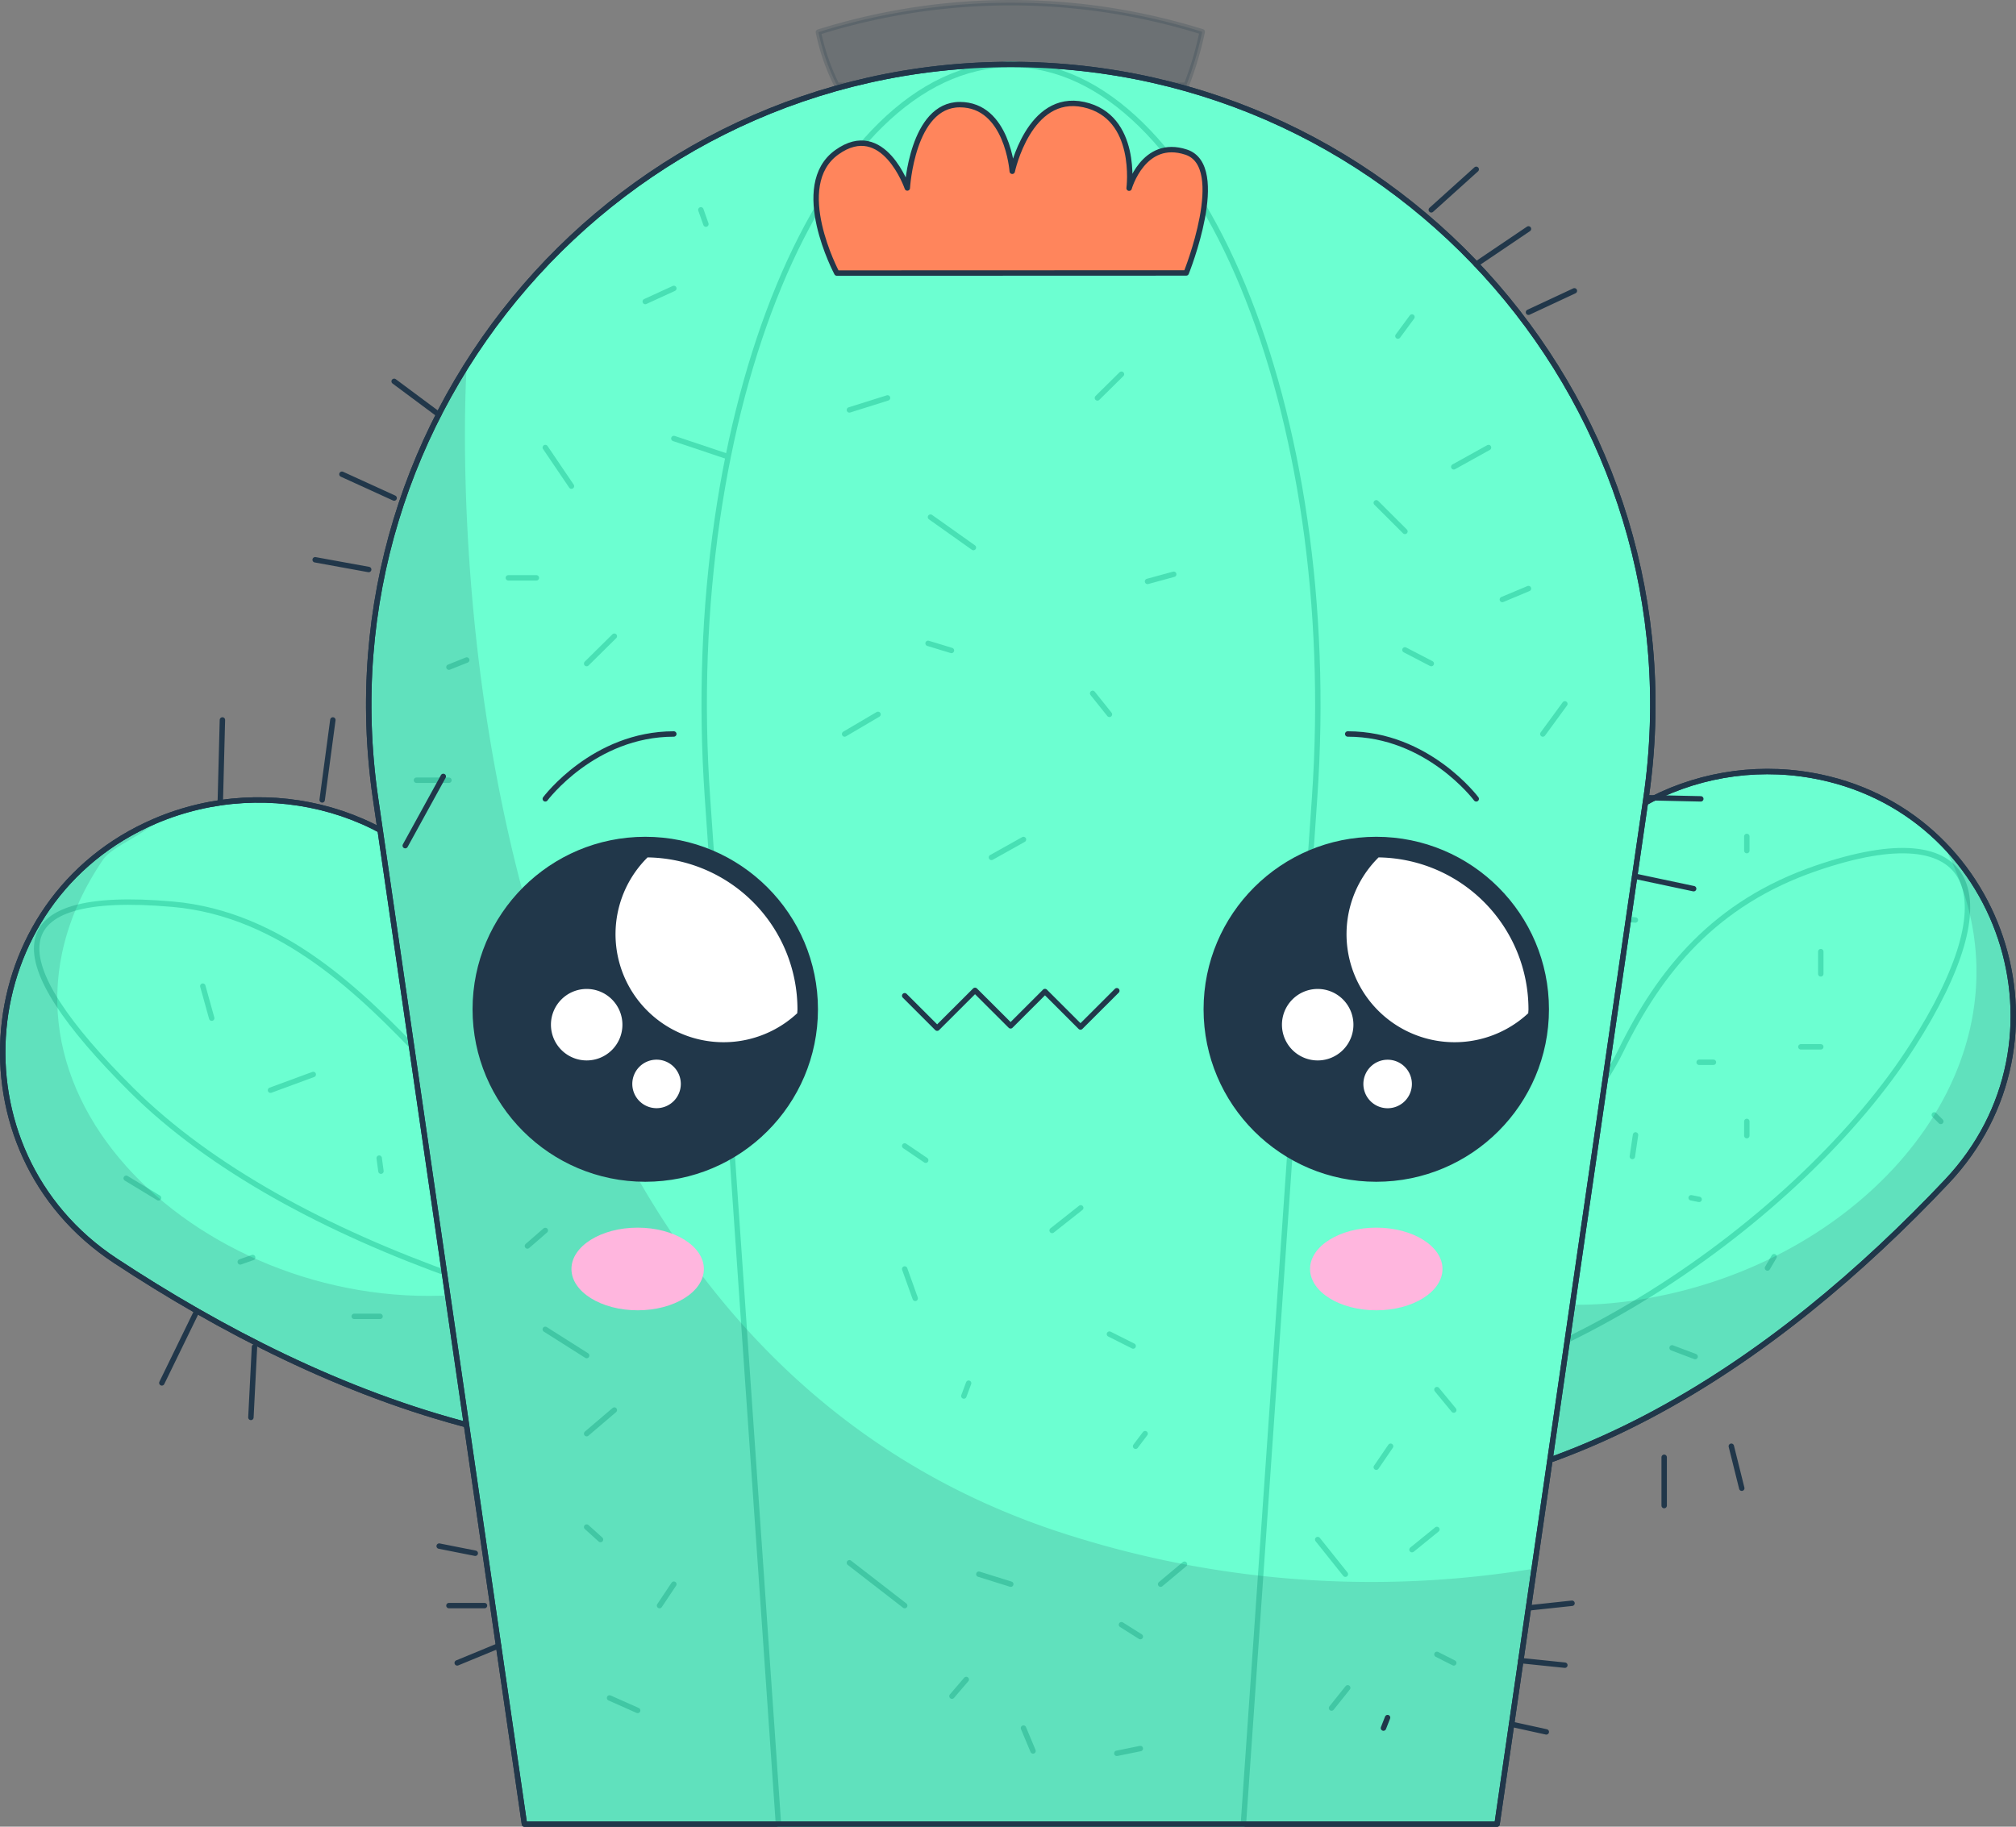 <svg xmlns="http://www.w3.org/2000/svg" viewBox="0 0 670.76 607.87"><rect x="0" y="0" width="670.76" height="607.87" fill="#808080" stroke="none"/><defs><style>.cls-1{isolation:isolate;}.cls-2,.cls-3{fill:#6cffd1;}.cls-11,.cls-2,.cls-5,.cls-7,.cls-8{stroke:#21374a;}.cls-11,.cls-2,.cls-3,.cls-4,.cls-5,.cls-7,.cls-8{stroke-linecap:round;stroke-linejoin:round;stroke-width:1.8px;}.cls-3,.cls-4{stroke:#48e0b4;}.cls-4,.cls-5{fill:none;}.cls-6,.cls-7,.cls-8{fill:#21374a;}.cls-6{opacity:0.15;}.cls-6,.cls-7{mix-blend-mode:darken;}.cls-7{opacity:0.2;}.cls-9{fill:#fff;}.cls-10{fill:#ffb6de;}.cls-11{fill:#ff855c;}</style></defs><title>cactus</title><g class="cls-1"><g id="Layer_2" data-name="Layer 2"><g id="Layer_1-2" data-name="Layer 1"><path class="cls-2" d="M398.9,409.76s84.62-20.12,111.36-98.85c12.9-38,52.91-59.81,92.46-52.89h0c63.52,11.11,89.27,88.33,45,135.19C592.22,452,512.5,509.36,419.31,496.85c-19.78-2.66-45.21-56.12-20.41-87.09"/><path class="cls-3" d="M421.17,432.38s91.19-27.6,118.12-82.72c13-26.6,31.25-49.17,65-60.74h0c54.17-18.59,64.21,8.73,32.07,59C600,404.86,510.84,470.2,425.74,470.2c-18,0-27.47,11.92-4.58-15.36"/><line class="cls-4" x1="509.25" y1="408.63" x2="518.77" y2="411.8"/><line class="cls-4" x1="544.17" y1="377.67" x2="543.11" y2="384.85"/><line class="cls-4" x1="565.33" y1="353.49" x2="570.09" y2="353.49"/><line class="cls-4" x1="605.81" y1="316.68" x2="605.81" y2="324.08"/><line class="cls-4" x1="599.18" y1="348.36" x2="605.81" y2="348.36"/><line class="cls-4" x1="581.2" y1="373.18" x2="581.2" y2="377.92"/><line class="cls-4" x1="562.68" y1="398.59" x2="565.33" y2="399.12"/><line class="cls-4" x1="470.63" y1="434.78" x2="475.39" y2="439.67"/><line class="cls-4" x1="479.1" y1="375.55" x2="484.92" y2="377.67"/><line class="cls-4" x1="514.01" y1="338.88" x2="511.37" y2="353.49"/><line class="cls-4" x1="539.29" y1="305.72" x2="544.12" y2="306.15"/><line class="cls-4" x1="581.2" y1="278.34" x2="581.2" y2="283.06"/><line class="cls-4" x1="643.58" y1="371" x2="645.74" y2="373.18"/><line class="cls-4" x1="590.27" y1="418.2" x2="588.07" y2="421.96"/><line class="cls-4" x1="556.33" y1="448.53" x2="564" y2="451.43"/><path class="cls-5" d="M398.9,409.76s84.62-20.12,111.36-98.85c12.9-38,52.91-59.81,92.46-52.89h0c63.52,11.11,89.27,88.33,45,135.19C592.22,452,512.5,509.36,419.31,496.85c-19.78-2.66-45.21-56.12-20.41-87.09"/><path class="cls-6" d="M647.73,393.22c31.9-33.79,27.41-83.34-1.38-112.54,36.68,67.68-21.41,138.91-100.22,151.7-80,13-83.18-48.47-83.74-54.91a187.32,187.32,0,0,1-55.31,29.85c-8.72,20.82-7.34,44.38-7.34,44.38s11,24.05,20.32,45.24C512.94,509,592.37,451.84,647.73,393.22Z"/><path class="cls-2" d="M336.3,186.28"/><path class="cls-2" d="M292,377.29s-89.67-.17-135.15-72.83C134.88,269.41,89.56,257,51.53,273.27h0C-9.57,299.44-17.1,383,38.41,419.55c69.63,45.85,163.2,84.54,253.73,49.94,19.22-7.35,32-67-.17-92.2"/><path class="cls-3" d="M280.26,423.48s-96.41-26.08-139.1-71c-20.6-21.69-47.32-48.39-83.71-51.58h0C-1,295.74.2,319.35,43.66,362.59,96.52,415.2,198.4,445.24,285,454.7c18.38,2,31.13-21.11.66-41.23"/><line class="cls-4" x1="67.48" y1="328.16" x2="70.44" y2="338.82"/><line class="cls-4" x1="90" y1="362.79" x2="104.23" y2="357.55"/><line class="cls-4" x1="126.16" y1="385.39" x2="126.75" y2="389.74"/><line class="cls-4" x1="161.72" y1="402.17" x2="166.46" y2="398.62"/><line class="cls-4" x1="133.86" y1="302.7" x2="133.86" y2="308.62"/><line class="cls-4" x1="152.24" y1="333.49" x2="158.07" y2="336.45"/><line class="cls-4" x1="84.07" y1="418.47" x2="79.93" y2="419.93"/><line class="cls-4" x1="41.99" y1="392.1" x2="52.75" y2="398.62"/><line class="cls-4" x1="117.86" y1="438.05" x2="126.45" y2="438.05"/><line class="cls-4" x1="182.46" y1="459.95" x2="200.25" y2="459.95"/><path class="cls-5" d="M292,377.29s-89.67-.17-135.15-72.83C134.88,269.41,89.56,257,51.53,273.27h0C-9.57,299.44-17.1,383,38.41,419.55c69.63,45.85,163.2,84.54,253.73,49.94,19.22-7.35,32-67-.17-92.2"/><path class="cls-6" d="M292.14,469.49c19.22-7.35,32-67-.17-92.2,0,0-32.26-.18-67.87-15.89-.78,22.63-10.55,65.74-73.24,69.59C65.52,436.23-15.5,359.39,34.29,286.05c3-4.47,14.77-8.74,17.47-12.87l-.23.09h0C-9.57,299.44-17.1,383,38.41,419.55,108,465.4,201.61,504.09,292.14,469.49Z"/><path class="cls-7" d="M278.43,28.38H394.72A112.43,112.43,0,0,0,400,10.58,213.84,213.84,0,0,0,336.3.9h0a213.84,213.84,0,0,0-64,9.79A70.86,70.86,0,0,0,278.43,28.38Z"/><path class="cls-2" d="M174.49,607H498.11l49.57-341.54c18.67-128.67-81.22-244-211.38-244h0c-130.16,0-230,115.29-211.38,244Z"/><path class="cls-3" d="M259,607h154.7l23.69-341.54c8.93-128.67-38.82-244-101-244h0c-62.22,0-110,115.29-101,244Z"/><line class="cls-3" x1="224.2" y1="145.92" x2="242.19" y2="151.95"/><line class="cls-4" x1="295.3" y1="132.42" x2="282.61" y2="136.41"/><line class="cls-4" x1="309.59" y1="172.08" x2="323.87" y2="182.21"/><line class="cls-4" x1="373.13" y1="124.52" x2="365.13" y2="132.42"/><line class="cls-4" x1="308.79" y1="214.09" x2="316.56" y2="216.46"/><line class="cls-4" x1="292.13" y1="237.72" x2="281.02" y2="244.26"/><line class="cls-4" x1="390.52" y1="191.1" x2="381.8" y2="193.48"/><line class="cls-4" x1="363.54" y1="230.73" x2="369.13" y2="237.72"/><line class="cls-4" x1="340.53" y1="279.36" x2="329.87" y2="285.32"/><line class="cls-4" x1="301.01" y1="381.34" x2="308" y2="386.09"/><line class="cls-4" x1="359.58" y1="401.94" x2="350.06" y2="409.46"/><line class="cls-4" x1="301.01" y1="422.28" x2="304.51" y2="432.06"/><line class="cls-4" x1="322.28" y1="460.29" x2="320.69" y2="464.56"/><line class="cls-4" x1="369.13" y1="443.95" x2="377.03" y2="447.92"/><line class="cls-4" x1="381" y1="477.08" x2="377.83" y2="481.27"/><line class="cls-4" x1="282.61" y1="520.05" x2="301.01" y2="534.3"/><line class="cls-4" x1="321.49" y1="558.89" x2="316.73" y2="564.44"/><line class="cls-4" x1="373.13" y1="540.66" x2="379.41" y2="544.62"/><line class="cls-4" x1="394.1" y1="520.52" x2="386.16" y2="527.17"/><line class="cls-4" x1="204.4" y1="469.23" x2="195.19" y2="477.08"/><line class="cls-4" x1="181.43" y1="442.37" x2="195.19" y2="451.09"/><line class="cls-4" x1="181.43" y1="409.46" x2="175.48" y2="414.63"/><line class="cls-4" x1="138.56" y1="259.64" x2="149.37" y2="259.64"/><line class="cls-4" x1="155.29" y1="219.64" x2="149.37" y2="222.01"/><line class="cls-4" x1="169.13" y1="192.29" x2="178.46" y2="192.29"/><line class="cls-4" x1="204.4" y1="211.71" x2="195.19" y2="220.82"/><line class="cls-4" x1="181.43" y1="148.93" x2="190.13" y2="161.77"/><line class="cls-4" x1="224.2" y1="95.98" x2="214.69" y2="100.34"/><line class="cls-4" x1="233.19" y1="69.83" x2="234.87" y2="74.58"/><line class="cls-4" x1="329.87" y1="63.09" x2="321.49" y2="66.66"/><line class="cls-4" x1="350.06" y1="72.2" x2="354.82" y2="82.04"/><line class="cls-4" x1="469.79" y1="105.49" x2="465.11" y2="111.84"/><line class="cls-4" x1="495.26" y1="148.93" x2="483.69" y2="155.35"/><line class="cls-4" x1="457.91" y1="167.32" x2="467.45" y2="176.84"/><line class="cls-4" x1="508.55" y1="195.86" x2="499.86" y2="199.5"/><line class="cls-4" x1="467.45" y1="216.27" x2="476.21" y2="220.82"/><line class="cls-4" x1="520.66" y1="234.23" x2="513.33" y2="244.26"/><line class="cls-4" x1="478.09" y1="462.43" x2="483.69" y2="469.23"/><line class="cls-4" x1="457.91" y1="488.25" x2="462.68" y2="481.27"/><line class="cls-4" x1="478.09" y1="508.95" x2="469.79" y2="515.69"/><line class="cls-4" x1="438.42" y1="512.32" x2="447.63" y2="523.85"/><line class="cls-4" x1="448.41" y1="561.66" x2="443.02" y2="568.4"/><line class="cls-5" x1="460.3" y1="575.06" x2="461.67" y2="571.57"/><line class="cls-4" x1="478.09" y1="550.53" x2="483.69" y2="553.37"/><line class="cls-4" x1="371.59" y1="583.46" x2="379.41" y2="581.87"/><line class="cls-4" x1="325.68" y1="523.85" x2="336.3" y2="527.17"/><line class="cls-4" x1="340.53" y1="575.06" x2="343.71" y2="582.67"/><line class="cls-4" x1="202.81" y1="565.03" x2="212.16" y2="569.19"/><line class="cls-4" x1="224.2" y1="527.17" x2="219.44" y2="534.3"/><line class="cls-4" x1="195.19" y1="508.16" x2="199.8" y2="512.32"/><path class="cls-5" d="M174.49,607H498.11l49.57-341.54c18.67-128.67-81.22-244-211.38-244h0c-130.16,0-230,115.29-211.38,244Z"/><path class="cls-6" d="M510.44,522A332.79,332.79,0,0,1,357.2,511.33c-223.44-68.86-202-388.8-201.91-389.76a211.82,211.82,0,0,0-30.36,143.86L174.49,607H498.11Z"/><line class="cls-5" x1="145.98" y1="137.94" x2="131.14" y2="126.9"/><line class="cls-5" x1="122.67" y1="189.52" x2="104.86" y2="186.28"/><line class="cls-5" x1="131.14" y1="165.74" x2="113.77" y2="157.81"/><line class="cls-5" x1="476.21" y1="69.83" x2="491.17" y2="56.35"/><line class="cls-5" x1="491.17" y1="87.91" x2="508.55" y2="76.17"/><line class="cls-5" x1="508.55" y1="103.91" x2="523.83" y2="96.78"/><line class="cls-5" x1="547.68" y1="265.44" x2="565.89" y2="265.84"/><line class="cls-5" x1="543.89" y1="291.57" x2="563.51" y2="295.73"/><line class="cls-5" x1="553.7" y1="484.94" x2="553.7" y2="501.02"/><line class="cls-5" x1="576.04" y1="481.27" x2="579.52" y2="495.24"/><line class="cls-5" x1="73.29" y1="267.12" x2="74" y2="239.58"/><line class="cls-5" x1="107.19" y1="266.19" x2="110.75" y2="239.58"/><line class="cls-5" x1="134.83" y1="281.41" x2="147.49" y2="258.37"/><line class="cls-5" x1="65.52" y1="436.23" x2="53.85" y2="460.19"/><line class="cls-5" x1="84.67" y1="448.21" x2="83.48" y2="471.68"/><line class="cls-5" x1="508.55" y1="535.07" x2="523.04" y2="533.52"/><line class="cls-5" x1="506" y1="552.61" x2="520.66" y2="554.13"/><line class="cls-5" x1="502.93" y1="573.79" x2="514.48" y2="576.33"/><line class="cls-5" x1="158.13" y1="516.88" x2="146.12" y2="514.5"/><line class="cls-5" x1="161.2" y1="534.3" x2="149.37" y2="534.3"/><line class="cls-5" x1="165.88" y1="547.69" x2="152.12" y2="553.37"/><path class="cls-2" d="M181.43,265.84s16.09-21.59,42.76-21.59"/><path class="cls-2" d="M491.17,265.84s-16.09-21.59-42.76-21.59"/><ellipse class="cls-8" cx="214.69" cy="335.86" rx="56.56" ry="56.5"/><path class="cls-9" d="M215.46,285.32a35.95,35.95,0,0,0,49.8,51.85c0-.44.07-.86.07-1.3A50.59,50.59,0,0,0,215.46,285.32Z"/><path class="cls-9" d="M203.61,332.59a11.89,11.89,0,1,1-16.82,0A11.87,11.87,0,0,1,203.61,332.59Z"/><path class="cls-9" d="M224.16,355a8.07,8.07,0,1,1-11.42,0A8.06,8.06,0,0,1,224.16,355Z"/><ellipse class="cls-8" cx="457.91" cy="335.86" rx="56.56" ry="56.5"/><path class="cls-9" d="M458.68,285.32a35.95,35.95,0,0,0,49.8,51.85c0-.44.07-.86.07-1.3A50.59,50.59,0,0,0,458.68,285.32Z"/><path class="cls-9" d="M446.83,332.59a11.89,11.89,0,1,1-16.82,0A11.87,11.87,0,0,1,446.83,332.59Z"/><path class="cls-9" d="M467.38,355A8.07,8.07,0,1,1,456,355,8.06,8.06,0,0,1,467.38,355Z"/><polyline class="cls-2" points="301.01 331.36 311.81 342.15 324.41 329.57 336.24 341.38 347.68 329.95 359.5 341.76 371.59 329.69"/><ellipse class="cls-10" cx="212.16" cy="422.28" rx="22.03" ry="13.75"/><ellipse class="cls-10" cx="457.91" cy="422.28" rx="22.03" ry="13.75"/><path class="cls-11" d="M278.43,90.87s-15.51-29.1,0-40.2,23.45,11.89,23.45,11.89,1.59-27.74,17.46-27.74S336.79,57,336.79,57s5.55-26.16,23.81-22.19,15.08,27.82,15.08,27.82,4.76-16.72,19-12,0,40.2,0,40.2Z"/></g></g></g></svg>